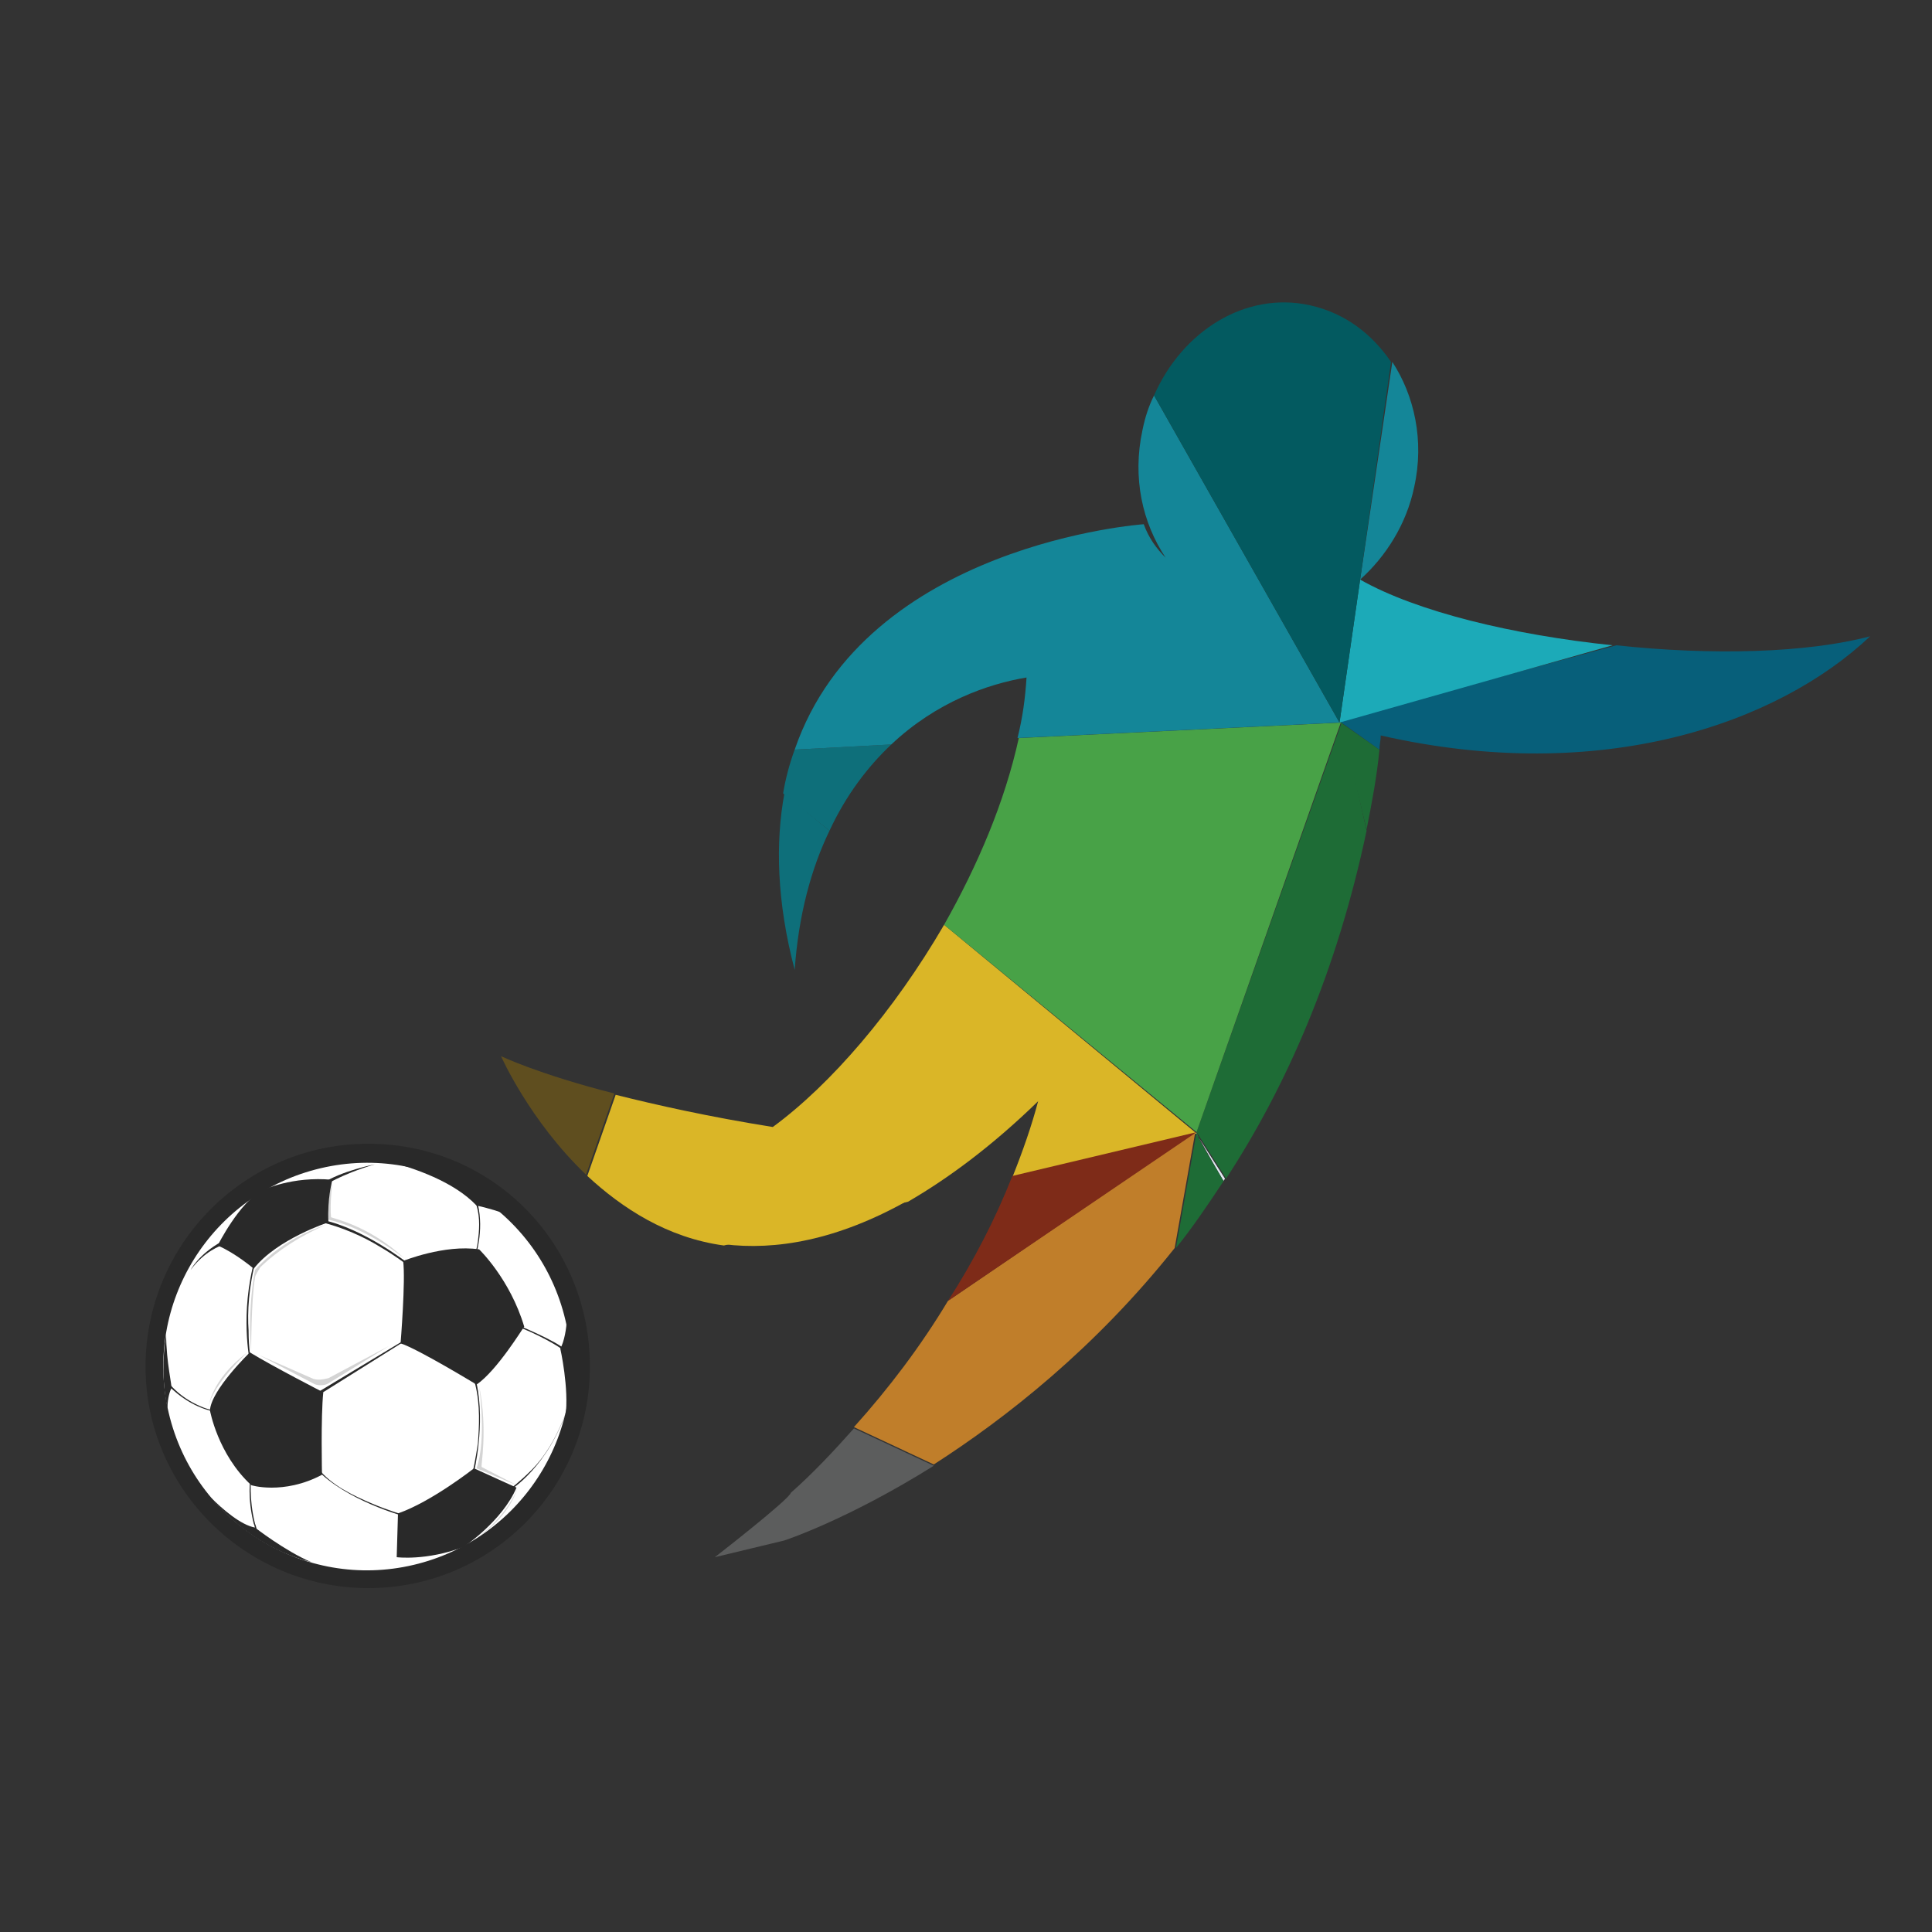 <?xml version="1.0" encoding="utf-8"?>
<!-- Generator: Adobe Illustrator 18.1.0, SVG Export Plug-In . SVG Version: 6.00 Build 0)  -->
<svg version="1.1" id="Layer_1" xmlns="http://www.w3.org/2000/svg" xmlns:xlink="http://www.w3.org/1999/xlink" x="0px" y="0px"
	 viewBox="0 0 150 150" enable-background="new 0 0 150 150" xml:space="preserve">
<rect x="0" y="0" width="150" height="150" fill="#333333" stroke="none"/>
<g>
	<g>
		<path fill="#292929" d="M45.8,106.1c0,9.5-7.7,17.2-17.2,17.2s-17.3-7.7-17.3-17.2c0-9.5,7.7-17.3,17.3-17.3S45.8,96.5,45.8,106.1
			z"/>
		<g>
			<path fill="#FFFFFF" d="M13.1,109.7c-2-8.5,3.3-17,11.8-19s17,3.3,19,11.8c2,8.5-3.3,17-11.8,19
				C23.6,123.5,15.1,118.2,13.1,109.7z"/>
			<g>
				<polygon fill="#292929" points="31.3,104.2 24.6,108.4 24.5,108.2 31.3,104.1 31.3,104.2 				"/>
				<path fill="#292929" d="M31.7,98.1L31.7,98.1l-0.1,0.1c0,0-0.9-0.7-2.1-1.4l0,0c-1.3-0.8-2.9-1.5-4.5-1.9l0-0.2H25
					C28.3,95.4,31.7,98.1,31.7,98.1L31.7,98.1z"/>
				<path fill="#292929" d="M19.9,97.7c-0.6,2.2-0.7,4.2-0.6,5.6l0,0c0,1.5,0.2,2.4,0.2,2.4v0l-0.1,0c0,0-0.8-3.7,0.4-8l0,0
					L19.9,97.7L19.9,97.7z"/>
				<path fill="#292929" d="M37,107.4c0.7,3.2-0.2,6.9-0.2,6.9l0,0l0,0l-0.1,0c0,0,0.2-0.9,0.4-2.2l0,0c0.1-1.3,0.2-3-0.2-4.6l0,0
					c-0.1-0.2-0.1-0.5-0.2-0.7l0,0l0.1,0C36.9,107,36.9,107.2,37,107.4L37,107.4z"/>
				<path fill="#292929" d="M28.8,116.7c1.4,0.6,2.5,0.9,2.5,0.9l0,0l0,0.1c0,0-4.4-1.2-6.7-3.6l0,0l0.1-0.1
					C25.7,115.3,27.4,116.1,28.8,116.7L28.8,116.7z"/>
				<path fill="#292929" d="M37.1,93.5c0.5,2.1-0.2,4.1-0.2,4.1l0,0l0,0l-0.1,0c0,0,0.2-0.5,0.3-1.2l0,0c0.1-0.8,0.2-1.8-0.1-2.8
					l0,0c0-0.2-0.1-0.3-0.1-0.5l0,0l0.1,0C37.1,93.1,37.1,93.3,37.1,93.5L37.1,93.5z"/>
				<path fill="#292929" d="M15.6,109.2c0.7,0.3,1.1,0.3,1.1,0.3h0h0l0,0.1c0,0-1.8-0.2-3.6-2l0,0l0.1-0.1
					C14,108.4,14.9,108.9,15.6,109.2L15.6,109.2z"/>
				<path fill="#292929" d="M19.5,114.7c0,0-0.2,1.6,0.3,3.6l0,0c0.1,0.2,0.1,0.4,0.2,0.7l0,0l-0.1,0c-0.1-0.2-0.1-0.5-0.2-0.7l0,0
					C19.2,116.3,19.4,114.7,19.5,114.7L19.5,114.7L19.5,114.7L19.5,114.7z"/>
				<path fill="#292929" d="M43.9,104.8l-0.1,0.1c-0.3-0.3-1.2-0.8-2-1.2l0,0c-0.8-0.4-1.6-0.7-1.6-0.7l0,0l0.1-0.1
					C40.2,102.9,43.2,104.1,43.9,104.8L43.9,104.8z"/>
				<path fill="#292929" d="M44.1,109.2c-1.5,4.7-4.5,6.5-4.5,6.5l0,0l0,0l0-0.1c0,0,0.7-0.5,1.7-1.5l0,0
					C42.2,113.2,43.3,111.6,44.1,109.2L44.1,109.2L44.1,109.2L44.1,109.2z"/>
				<path fill="#FFFFFF" d="M31.1,120.6c0,0-3.7,1.1-7.4,0.6c0,0,4.3,0.8,7.5-0.4L31.1,120.6z"/>
				<path fill="#292929" d="M17.2,96.7c0,0-1.3,0.4-2.4,1.9c0,0,0.6-1.2,2.4-2.2L17.2,96.7z"/>
				<path fill="#292929" d="M25.1,92.1c0,0,1.3-0.9,4-1.7c0,0-2.6,0.5-4.1,1.5L25.1,92.1z"/>
			</g>
			<g>
				<path fill="#292929" d="M40.1,115.5c-1.1,2.6-4.1,4.6-4.1,4.6c-2.9,1.1-5.2,0.8-5.2,0.8l0.1-3.4c2.6-0.9,5.9-3.5,5.9-3.5
					L40.1,115.5z"/>
				<path fill="#292929" d="M37,107.5c0,0-4.6-2.8-5.9-3.2c0,0,0.4-4.9,0.2-6.4c0,0,3.2-1.3,5.9-0.9c0,0,2.4,2.3,3.5,6
					C40.6,103.1,38.6,106.4,37,107.5z"/>
				<path fill="#292929" d="M25.5,94.9c0,0-4,1.3-5.8,3.6c0,0-1.4-1.2-2.8-1.8c0,0,1.7-3.4,3.5-4.3c0,0,2.3-1.1,5.4-0.8
					C25.8,91.7,25.4,93,25.5,94.9z"/>
				<path fill="#292929" d="M25,114.5c0,0-0.1-4.5,0.1-6.4c0,0-3.9-2-5.7-3.1c0,0-3,2.9-3.1,4.5c0,0,0.6,3.4,3.2,5.8
					C19.4,115.3,22,116.1,25,114.5z"/>
				<path fill="#292929" d="M24.7,114.3c0,0-0.1-4.3,0.1-6.1c0,0-3.7-1.9-5.4-2.9c0,0-2.9,2.8-3,4.2c0,0,0.6,3.2,3,5.6
					C19.4,115.1,21.9,115.8,24.7,114.3z"/>
				<path fill="#292929" d="M43.9,110c0.7-2.4,0.7-5,0.1-7.5c0,0,0-0.1,0-0.1c0,0.7-0.2,1.8-0.5,2.3C43.5,104.7,44.2,107.8,43.9,110
					z"/>
				<path fill="#292929" d="M37,93.6c0,0,1,0.2,2.1,0.6c-2.4-2.2-5.5-3.6-8.8-4C32.1,90.7,35.2,91.7,37,93.6z"/>
				<path fill="#292929" d="M12.9,103.6c-0.3,1.9-0.3,3.8,0.1,5.8c0-0.6,0.1-1.2,0.3-1.6C13.4,107.7,12.9,105.8,12.9,103.6z"/>
				<path fill="#292929" d="M19.8,118.6c-1.1-0.2-2.5-1.4-3.5-2.4c2.1,2.5,4.8,4.3,7.9,5.1C22.1,120.4,19.8,118.6,19.8,118.6z"/>
			</g>
			<g opacity="0.2">
				<path fill="#292929" d="M30.2,104.5l-4.7,2.9c-0.3,0.2-0.9,0.2-1.2,0l-4.2-2.2c-0.3-0.2-0.3-0.2,0,0l4.1,1.8
					c0.4,0.2,0.9,0.1,1.3,0L30.2,104.5C30.6,104.3,30.6,104.3,30.2,104.5z"/>
				<path fill="#292929" d="M37.2,107.6c0,0,0.6,4.1-0.2,6.4l3.1,1.3l-2.7-1.4C37.3,113.9,37.9,111.1,37.2,107.6z"/>
				<path fill="#292929" d="M40.2,115.5c0,0-0.7,2.1-3.3,4C36.8,119.5,39.3,118.2,40.2,115.5z"/>
				<path fill="#292929" d="M31.4,97.7c0,0-3-2.4-5.9-3c0,0-0.2-1.1,0.3-2.9c0,0-0.2,1.7-0.1,2.7C25.8,94.6,28.6,95.1,31.4,97.7z"/>
				<path fill="#292929" d="M19.8,98.6c0,0-0.6,2.9-0.3,6.3c0,0,0-4,0.3-5.7c0-0.2,0.3-0.6,0.4-0.8c0.6-0.6,2.3-2.1,5.1-3.3
					C25.4,95.1,22.2,95.9,19.8,98.6z"/>
				<path fill="#292929" d="M19.2,105c0,0-2.7,2.5-3,4.2C16.2,109.3,16.3,107.2,19.2,105z"/>
			</g>
		</g>
	</g>
	<path fill="#C2D4E4" d="M125.6,50.2c-0.1,0-0.2,0-0.3,0l-21.2,6C104.1,56.1,113.7,53.4,125.6,50.2z"/>
	<path fill="#E0E8F1" d="M92.9,88c0,0,0,0.1,0.1,0.2c0.3,0.5,1,1.8,2,3.5c0-0.1,0.1-0.1,0.1-0.2l-2.3-3.6L92.9,88z"/>
	<path fill="#C3D7E6" d="M66.3,110.9l6.2,2.9c0,0,0,0,0,0L66.3,110.9C66.3,110.8,66.3,110.9,66.3,110.9z"/>
	<path fill="#E6EDF4" d="M106,64.6c0,0,0-0.1,0-0.1l-2-8.3L106,64.6z"/>
	<path fill="#7EA6C8" d="M93,88.2c0-0.1-0.1-0.1-0.1-0.2L93,88.2L93,88.2z"/>
	<path fill="#E6EDF4" d="M92.9,88l0-0.1c0,0,0,0.1,0.1,0.3L92.9,88z"/>
	<path fill="#1E6C36" d="M93,88.2c-0.1-0.2-0.1-0.3-0.1-0.3l-1.6,9c1.3-1.6,2.5-3.4,3.7-5.2C94,90,93.2,88.7,93,88.2L93,88.2z"/>
	<path fill="#5C5D5D" d="M61.4,115.9c-0.1,0.5-5.9,5-5.9,5l5.4-1.3c0,0,4.9-1.6,11.6-5.8l-6.2-2.9C64.7,112.7,63.1,114.4,61.4,115.9
		z"/>
	<path fill="#1E6C36" d="M92.9,87.9l2.3,3.6c4.7-7.2,8.6-16.1,10.9-27l-1.9-8.5L92.9,87.9z"/>
	<path fill="#C07E2A" d="M73.6,101c-2.1,3.5-4.6,6.8-7.3,9.8l6.2,2.9c5.6-3.6,12.5-9,18.7-16.8l1.6-9L73.6,101z"/>
	<path fill="#1E6C36" d="M104.1,56.1l2,8.3c0.4-2,0.8-4.1,1-6.2L104.1,56.1z"/>
	<path fill="#075F7A" d="M107.1,58.2c0-0.4,0.1-0.7,0.1-1.1c17.1,3.9,30.8-0.9,38-7.7c-4.9,1.3-12.3,1.5-19.7,0.7
		c-11.9,3.2-21.5,5.9-21.5,5.9L107.1,58.2z"/>
	<path fill="#DAB627" d="M73.3,71.8c-3.9,6.7-8.8,12.4-13.3,15.7c-5-0.8-9-1.7-12.2-2.5l-2.2,6.3c2.7,2.5,6.2,4.8,10.6,5.4l14.3-3.4
		c3.1-1.8,6.5-4.3,10.1-7.8c-0.5,1.9-1.2,3.9-2,5.9l14.3-3.4L73.3,71.8z"/>
	<path fill="#0E6F7A" d="M61.7,75.3C62,71,63,67.4,64.4,64.5l-3.5-2.9C60.2,65.4,60.3,70,61.7,75.3z"/>
	<path fill="#DAB627" d="M70.5,93.2l-14.3,3.4C60.2,97.1,65,96.3,70.5,93.2z"/>
	<path fill="#7E2B18" d="M78.6,91.3c-1.3,3.3-3,6.6-5,9.7l19.3-13.1L78.6,91.3z"/>
	<path fill="#0E6F7A" d="M64.4,64.5c1.3-2.8,3-5,4.8-6.7l-7.5,0.4c-0.4,1.1-0.7,2.2-0.9,3.4L64.4,64.5z"/>
	<path fill="#48A247" d="M73.3,71.8l19.6,16.1l11.2-31.8l-25,1.2C78,62.3,75.9,67.2,73.3,71.8z"/>
	<path fill="#5F4E1F" d="M38.9,82c0,0,2.2,5,6.6,9.2l2.2-6.3C41.8,83.4,38.9,82,38.9,82z"/>
	<path fill="#148698" d="M109.8,37.8c0.8-3.6,0-7.1-1.7-9.7L105.6,45C107.6,43.2,109.2,40.7,109.8,37.8z"/>
	<path fill="#1CAAB8" d="M125.2,50.1c-7.7-0.8-15.2-2.6-19.6-5.1l-1.6,11.1L125.2,50.1z"/>
	<path fill="#148698" d="M79.7,52.6c-0.1,1.6-0.3,3.1-0.7,4.7l25-1.2L89.6,30.7c-0.4,0.8-0.7,1.7-0.9,2.7c-0.8,3.7,0,7.2,1.8,9.9
		c-0.7-0.7-1.3-1.5-1.7-2.6c0,0-21.6,1.5-27.1,17.5l7.5-0.4C72.7,54.5,76.7,53.1,79.7,52.6z"/>
	<polygon fill="#D2E0EB" points="105.6,45 105.6,45 105.6,45 	"/>
	<path fill="#035A60" d="M105.6,45L105.6,45L105.6,45l2.4-16.9c-1.5-2.2-3.6-3.8-6.3-4.4c-5-1.1-9.9,2-12.1,7l14.4,25.4L105.6,45z"
		/>
</g>
</svg>

